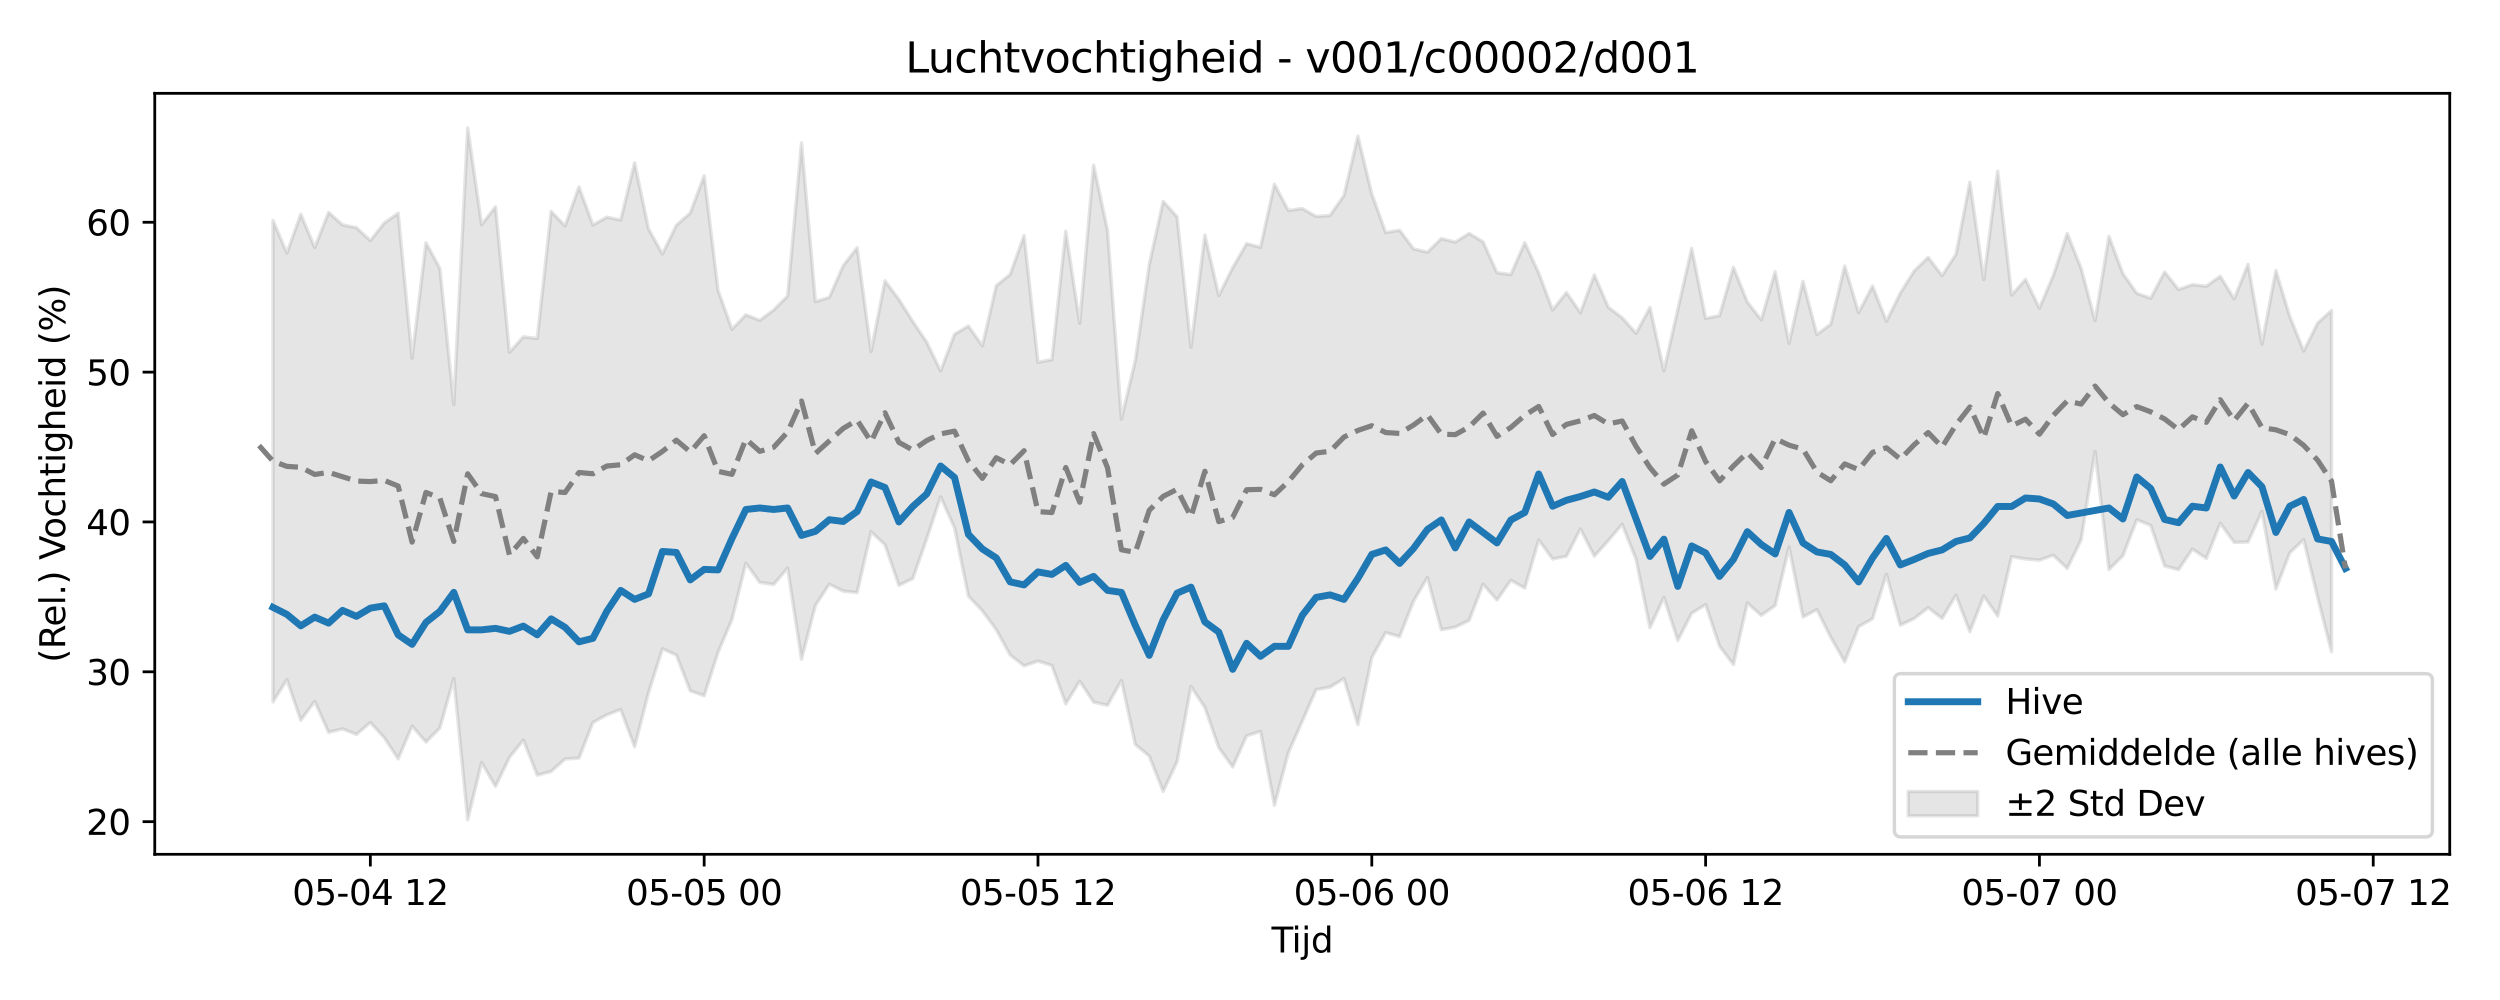 <?xml version="1.0" encoding="utf-8" standalone="no"?>
<!DOCTYPE svg PUBLIC "-//W3C//DTD SVG 1.1//EN"
  "http://www.w3.org/Graphics/SVG/1.1/DTD/svg11.dtd">
<svg xmlns:xlink="http://www.w3.org/1999/xlink" width="720pt" height="288pt" viewBox="0 0 720 288" xmlns="http://www.w3.org/2000/svg" version="1.1">
 <defs>
  <style type="text/css">*{stroke-linejoin: round; stroke-linecap: butt}</style>
 </defs>
 <g id="figure_1">
  <g id="patch_1">
   <path d="M 0 288 
L 720 288 
L 720 0 
L 0 0 
z
" style="fill: #ffffff"/>
  </g>
  <g id="axes_1">
   <g id="patch_2">
    <path d="M 44.57 246.04 
L 705.525 246.04 
L 705.525 26.88 
L 44.57 26.88 
z
" style="fill: #ffffff"/>
   </g>
   <g id="FillBetweenPolyCollection_1">
    <defs>
     <path id="me6e6e8332a" d="M 78.619 -224.499 
L 78.619 -85.846 
L 82.625 -92.235 
L 86.631 -80.548 
L 90.637 -86.002 
L 94.642 -77.08 
L 98.648 -78.084 
L 102.654 -76.475 
L 106.66 -79.909 
L 110.665 -75.534 
L 114.671 -69.45 
L 118.677 -78.89 
L 122.683 -74.276 
L 126.689 -78.333 
L 130.694 -92.589 
L 134.7 -51.922 
L 138.706 -68.381 
L 142.712 -61.502 
L 146.718 -69.843 
L 150.723 -74.871 
L 154.729 -64.737 
L 158.735 -65.822 
L 162.741 -69.399 
L 166.747 -69.669 
L 170.752 -79.922 
L 174.758 -82.122 
L 178.764 -83.66 
L 182.77 -72.93 
L 186.775 -88.496 
L 190.781 -101.145 
L 194.787 -99.343 
L 198.793 -89.045 
L 202.799 -87.623 
L 206.804 -100.144 
L 210.81 -109.605 
L 214.816 -125.78 
L 218.822 -120.273 
L 222.828 -119.673 
L 226.833 -124.382 
L 230.839 -98.129 
L 234.845 -113.657 
L 238.851 -119.744 
L 242.857 -117.749 
L 246.862 -117.351 
L 250.868 -134.848 
L 254.874 -131.102 
L 258.88 -119.42 
L 262.885 -121.38 
L 266.891 -132.776 
L 270.897 -144.905 
L 274.903 -135.961 
L 278.909 -116.331 
L 282.914 -112.091 
L 286.92 -106.647 
L 290.926 -99.363 
L 294.932 -96.234 
L 298.938 -97.62 
L 302.943 -96.341 
L 306.949 -85.299 
L 310.955 -91.826 
L 314.961 -85.783 
L 318.966 -84.873 
L 322.972 -92.019 
L 326.978 -73.552 
L 330.984 -70.263 
L 334.99 -60.09 
L 338.995 -68.595 
L 343.001 -90.289 
L 347.007 -84.234 
L 351.013 -72.676 
L 355.019 -67.095 
L 359.024 -76.091 
L 363.03 -77.352 
L 367.036 -56.077 
L 371.042 -71.193 
L 375.048 -80.283 
L 379.053 -89.39 
L 383.059 -90.119 
L 387.065 -92.562 
L 391.071 -79.287 
L 395.076 -98.639 
L 399.082 -105.829 
L 403.088 -104.647 
L 407.094 -114.839 
L 411.1 -121.686 
L 415.105 -106.629 
L 419.111 -107.384 
L 423.117 -109.334 
L 427.123 -119.715 
L 431.129 -115.196 
L 435.134 -120.871 
L 439.14 -118.642 
L 443.146 -132.489 
L 447.152 -127.005 
L 451.157 -127.809 
L 455.163 -135.674 
L 459.169 -127.824 
L 463.175 -132.277 
L 467.181 -137.005 
L 471.186 -126.899 
L 475.192 -107.237 
L 479.198 -115.937 
L 483.204 -103.561 
L 487.21 -111.376 
L 491.215 -113.864 
L 495.221 -101.912 
L 499.227 -96.62 
L 503.233 -114.325 
L 507.238 -110.779 
L 511.244 -113.575 
L 515.25 -130.447 
L 519.256 -110.297 
L 523.262 -112.431 
L 527.267 -104.442 
L 531.273 -97.41 
L 535.279 -107.534 
L 539.285 -109.79 
L 543.291 -122.593 
L 547.296 -107.935 
L 551.302 -109.887 
L 555.308 -112.97 
L 559.314 -109.893 
L 563.32 -116.566 
L 567.325 -106.077 
L 571.331 -116.335 
L 575.337 -110.571 
L 579.343 -127.663 
L 583.348 -127.02 
L 587.354 -126.663 
L 591.36 -128.098 
L 595.366 -124.283 
L 599.372 -132.539 
L 603.377 -157.964 
L 607.383 -123.983 
L 611.389 -127.935 
L 615.395 -138.293 
L 619.401 -136.696 
L 623.406 -125.009 
L 627.412 -123.932 
L 631.418 -129.864 
L 635.424 -127.176 
L 639.429 -137.299 
L 643.435 -131.796 
L 647.441 -131.885 
L 651.447 -140.747 
L 655.453 -118.358 
L 659.458 -128.786 
L 663.464 -132.573 
L 667.47 -115.991 
L 671.476 -100.306 
L 671.476 -198.566 
L 671.476 -198.566 
L 667.47 -194.941 
L 663.464 -186.894 
L 659.458 -196.879 
L 655.453 -210.075 
L 651.447 -188.873 
L 647.441 -211.869 
L 643.435 -201.924 
L 639.429 -208.433 
L 635.424 -205.573 
L 631.418 -206.014 
L 627.412 -204.609 
L 623.406 -209.683 
L 619.401 -202.095 
L 615.395 -203.519 
L 611.389 -209.202 
L 607.383 -219.915 
L 603.377 -195.643 
L 599.372 -210.711 
L 595.366 -220.765 
L 591.36 -208.679 
L 587.354 -199.253 
L 583.348 -207.528 
L 579.343 -203 
L 575.337 -238.721 
L 571.331 -207.495 
L 567.325 -235.519 
L 563.32 -214.745 
L 559.314 -208.615 
L 555.308 -213.882 
L 551.302 -209.988 
L 547.296 -203.596 
L 543.291 -195.483 
L 539.285 -205.625 
L 535.279 -197.955 
L 531.273 -211.388 
L 527.267 -194.647 
L 523.262 -191.656 
L 519.256 -206.989 
L 515.25 -189.14 
L 511.244 -209.752 
L 507.238 -195.885 
L 503.233 -201.019 
L 499.227 -210.992 
L 495.221 -197.104 
L 491.215 -196.301 
L 487.21 -216.483 
L 483.204 -198.872 
L 479.198 -181.209 
L 475.192 -199.44 
L 471.186 -192.005 
L 467.181 -196.5 
L 463.175 -199.537 
L 459.169 -208.845 
L 455.163 -197.939 
L 451.157 -203.754 
L 447.152 -198.744 
L 443.146 -209.395 
L 439.14 -218.135 
L 435.134 -208.929 
L 431.129 -209.461 
L 427.123 -218.357 
L 423.117 -220.754 
L 419.111 -218.28 
L 415.105 -219.288 
L 411.1 -215.379 
L 407.094 -216.328 
L 403.088 -221.701 
L 399.082 -221.022 
L 395.076 -232.168 
L 391.071 -248.787 
L 387.065 -231.701 
L 383.059 -225.944 
L 379.053 -225.665 
L 375.048 -227.94 
L 371.042 -227.391 
L 367.036 -234.955 
L 363.03 -216.773 
L 359.024 -217.818 
L 355.019 -210.919 
L 351.013 -202.857 
L 347.007 -220.321 
L 343.001 -188.037 
L 338.995 -225.567 
L 334.99 -230.008 
L 330.984 -211.779 
L 326.978 -184.251 
L 322.972 -167.318 
L 318.966 -221.696 
L 314.961 -240.445 
L 310.955 -194.891 
L 306.949 -221.413 
L 302.943 -184.43 
L 298.938 -183.679 
L 294.932 -220.152 
L 290.926 -208.968 
L 286.92 -205.711 
L 282.914 -188.388 
L 278.909 -194.121 
L 274.903 -191.718 
L 270.897 -181.179 
L 266.891 -189.473 
L 262.885 -195.402 
L 258.88 -201.773 
L 254.874 -207.114 
L 250.868 -186.728 
L 246.862 -216.657 
L 242.857 -211.5 
L 238.851 -202.36 
L 234.845 -201.135 
L 230.839 -246.848 
L 226.833 -202.757 
L 222.828 -198.739 
L 218.822 -195.742 
L 214.816 -197.331 
L 210.81 -193.176 
L 206.804 -204.362 
L 202.799 -237.395 
L 198.793 -226.658 
L 194.787 -223.121 
L 190.781 -214.846 
L 186.775 -222.1 
L 182.77 -241.119 
L 178.764 -224.635 
L 174.758 -225.454 
L 170.752 -223.194 
L 166.747 -234.166 
L 162.741 -222.928 
L 158.735 -227.116 
L 154.729 -190.524 
L 150.723 -190.987 
L 146.718 -186.522 
L 142.712 -228.452 
L 138.706 -223.299 
L 134.7 -251.158 
L 130.694 -171.543 
L 126.689 -210.685 
L 122.683 -218.087 
L 118.677 -184.859 
L 114.671 -226.581 
L 110.665 -223.77 
L 106.66 -218.712 
L 102.654 -222.433 
L 98.648 -223.234 
L 94.642 -226.827 
L 90.637 -216.719 
L 86.631 -226.308 
L 82.625 -215.124 
L 78.619 -224.499 
z
" style="stroke: #808080; stroke-opacity: 0.2"/>
    </defs>
    <g clip-path="url(#pe9cbb3ad1a)">
     <use xlink:href="#me6e6e8332a" x="0" y="288" style="fill: #808080; fill-opacity: 0.2; stroke: #808080; stroke-opacity: 0.2"/>
    </g>
   </g>
   <g id="matplotlib.axis_1">
    <g id="xtick_1">
     <g id="line2d_1">
      <defs>
       <path id="maaec185999" d="M 0 0 
L 0 3.5 
" style="stroke: #000000; stroke-width: 0.8"/>
      </defs>
      <g>
       <use xlink:href="#maaec185999" x="106.66" y="246.04" style="stroke: #000000; stroke-width: 0.8"/>
      </g>
     </g>
     <g id="text_1">
      <!-- 05-04 12 -->
      <g transform="translate(84.179 260.638) scale(0.1 -0.1)">
       <defs>
        <path id="DejaVuSans-30" d="M 2034 4250 
Q 1547 4250 1301 3770 
Q 1056 3291 1056 2328 
Q 1056 1369 1301 889 
Q 1547 409 2034 409 
Q 2525 409 2770 889 
Q 3016 1369 3016 2328 
Q 3016 3291 2770 3770 
Q 2525 4250 2034 4250 
z
M 2034 4750 
Q 2819 4750 3233 4129 
Q 3647 3509 3647 2328 
Q 3647 1150 3233 529 
Q 2819 -91 2034 -91 
Q 1250 -91 836 529 
Q 422 1150 422 2328 
Q 422 3509 836 4129 
Q 1250 4750 2034 4750 
z
" transform="scale(0.016)"/>
        <path id="DejaVuSans-35" d="M 691 4666 
L 3169 4666 
L 3169 4134 
L 1269 4134 
L 1269 2991 
Q 1406 3038 1543 3061 
Q 1681 3084 1819 3084 
Q 2600 3084 3056 2656 
Q 3513 2228 3513 1497 
Q 3513 744 3044 326 
Q 2575 -91 1722 -91 
Q 1428 -91 1123 -41 
Q 819 9 494 109 
L 494 744 
Q 775 591 1075 516 
Q 1375 441 1709 441 
Q 2250 441 2565 725 
Q 2881 1009 2881 1497 
Q 2881 1984 2565 2268 
Q 2250 2553 1709 2553 
Q 1456 2553 1204 2497 
Q 953 2441 691 2322 
L 691 4666 
z
" transform="scale(0.016)"/>
        <path id="DejaVuSans-2d" d="M 313 2009 
L 1997 2009 
L 1997 1497 
L 313 1497 
L 313 2009 
z
" transform="scale(0.016)"/>
        <path id="DejaVuSans-34" d="M 2419 4116 
L 825 1625 
L 2419 1625 
L 2419 4116 
z
M 2253 4666 
L 3047 4666 
L 3047 1625 
L 3713 1625 
L 3713 1100 
L 3047 1100 
L 3047 0 
L 2419 0 
L 2419 1100 
L 313 1100 
L 313 1709 
L 2253 4666 
z
" transform="scale(0.016)"/>
        <path id="DejaVuSans-20" transform="scale(0.016)"/>
        <path id="DejaVuSans-31" d="M 794 531 
L 1825 531 
L 1825 4091 
L 703 3866 
L 703 4441 
L 1819 4666 
L 2450 4666 
L 2450 531 
L 3481 531 
L 3481 0 
L 794 0 
L 794 531 
z
" transform="scale(0.016)"/>
        <path id="DejaVuSans-32" d="M 1228 531 
L 3431 531 
L 3431 0 
L 469 0 
L 469 531 
Q 828 903 1448 1529 
Q 2069 2156 2228 2338 
Q 2531 2678 2651 2914 
Q 2772 3150 2772 3378 
Q 2772 3750 2511 3984 
Q 2250 4219 1831 4219 
Q 1534 4219 1204 4116 
Q 875 4013 500 3803 
L 500 4441 
Q 881 4594 1212 4672 
Q 1544 4750 1819 4750 
Q 2544 4750 2975 4387 
Q 3406 4025 3406 3419 
Q 3406 3131 3298 2873 
Q 3191 2616 2906 2266 
Q 2828 2175 2409 1742 
Q 1991 1309 1228 531 
z
" transform="scale(0.016)"/>
       </defs>
       <use xlink:href="#DejaVuSans-30"/>
       <use xlink:href="#DejaVuSans-35" transform="translate(63.623 0)"/>
       <use xlink:href="#DejaVuSans-2d" transform="translate(127.246 0)"/>
       <use xlink:href="#DejaVuSans-30" transform="translate(163.33 0)"/>
       <use xlink:href="#DejaVuSans-34" transform="translate(226.953 0)"/>
       <use xlink:href="#DejaVuSans-20" transform="translate(290.576 0)"/>
       <use xlink:href="#DejaVuSans-31" transform="translate(322.363 0)"/>
       <use xlink:href="#DejaVuSans-32" transform="translate(385.986 0)"/>
      </g>
     </g>
    </g>
    <g id="xtick_2">
     <g id="line2d_2">
      <g>
       <use xlink:href="#maaec185999" x="202.799" y="246.04" style="stroke: #000000; stroke-width: 0.8"/>
      </g>
     </g>
     <g id="text_2">
      <!-- 05-05 00 -->
      <g transform="translate(180.318 260.638) scale(0.1 -0.1)">
       <use xlink:href="#DejaVuSans-30"/>
       <use xlink:href="#DejaVuSans-35" transform="translate(63.623 0)"/>
       <use xlink:href="#DejaVuSans-2d" transform="translate(127.246 0)"/>
       <use xlink:href="#DejaVuSans-30" transform="translate(163.33 0)"/>
       <use xlink:href="#DejaVuSans-35" transform="translate(226.953 0)"/>
       <use xlink:href="#DejaVuSans-20" transform="translate(290.576 0)"/>
       <use xlink:href="#DejaVuSans-30" transform="translate(322.363 0)"/>
       <use xlink:href="#DejaVuSans-30" transform="translate(385.986 0)"/>
      </g>
     </g>
    </g>
    <g id="xtick_3">
     <g id="line2d_3">
      <g>
       <use xlink:href="#maaec185999" x="298.938" y="246.04" style="stroke: #000000; stroke-width: 0.8"/>
      </g>
     </g>
     <g id="text_3">
      <!-- 05-05 12 -->
      <g transform="translate(276.457 260.638) scale(0.1 -0.1)">
       <use xlink:href="#DejaVuSans-30"/>
       <use xlink:href="#DejaVuSans-35" transform="translate(63.623 0)"/>
       <use xlink:href="#DejaVuSans-2d" transform="translate(127.246 0)"/>
       <use xlink:href="#DejaVuSans-30" transform="translate(163.33 0)"/>
       <use xlink:href="#DejaVuSans-35" transform="translate(226.953 0)"/>
       <use xlink:href="#DejaVuSans-20" transform="translate(290.576 0)"/>
       <use xlink:href="#DejaVuSans-31" transform="translate(322.363 0)"/>
       <use xlink:href="#DejaVuSans-32" transform="translate(385.986 0)"/>
      </g>
     </g>
    </g>
    <g id="xtick_4">
     <g id="line2d_4">
      <g>
       <use xlink:href="#maaec185999" x="395.076" y="246.04" style="stroke: #000000; stroke-width: 0.8"/>
      </g>
     </g>
     <g id="text_4">
      <!-- 05-06 00 -->
      <g transform="translate(372.596 260.638) scale(0.1 -0.1)">
       <defs>
        <path id="DejaVuSans-36" d="M 2113 2584 
Q 1688 2584 1439 2293 
Q 1191 2003 1191 1497 
Q 1191 994 1439 701 
Q 1688 409 2113 409 
Q 2538 409 2786 701 
Q 3034 994 3034 1497 
Q 3034 2003 2786 2293 
Q 2538 2584 2113 2584 
z
M 3366 4563 
L 3366 3988 
Q 3128 4100 2886 4159 
Q 2644 4219 2406 4219 
Q 1781 4219 1451 3797 
Q 1122 3375 1075 2522 
Q 1259 2794 1537 2939 
Q 1816 3084 2150 3084 
Q 2853 3084 3261 2657 
Q 3669 2231 3669 1497 
Q 3669 778 3244 343 
Q 2819 -91 2113 -91 
Q 1303 -91 875 529 
Q 447 1150 447 2328 
Q 447 3434 972 4092 
Q 1497 4750 2381 4750 
Q 2619 4750 2861 4703 
Q 3103 4656 3366 4563 
z
" transform="scale(0.016)"/>
       </defs>
       <use xlink:href="#DejaVuSans-30"/>
       <use xlink:href="#DejaVuSans-35" transform="translate(63.623 0)"/>
       <use xlink:href="#DejaVuSans-2d" transform="translate(127.246 0)"/>
       <use xlink:href="#DejaVuSans-30" transform="translate(163.33 0)"/>
       <use xlink:href="#DejaVuSans-36" transform="translate(226.953 0)"/>
       <use xlink:href="#DejaVuSans-20" transform="translate(290.576 0)"/>
       <use xlink:href="#DejaVuSans-30" transform="translate(322.363 0)"/>
       <use xlink:href="#DejaVuSans-30" transform="translate(385.986 0)"/>
      </g>
     </g>
    </g>
    <g id="xtick_5">
     <g id="line2d_5">
      <g>
       <use xlink:href="#maaec185999" x="491.215" y="246.04" style="stroke: #000000; stroke-width: 0.8"/>
      </g>
     </g>
     <g id="text_5">
      <!-- 05-06 12 -->
      <g transform="translate(468.735 260.638) scale(0.1 -0.1)">
       <use xlink:href="#DejaVuSans-30"/>
       <use xlink:href="#DejaVuSans-35" transform="translate(63.623 0)"/>
       <use xlink:href="#DejaVuSans-2d" transform="translate(127.246 0)"/>
       <use xlink:href="#DejaVuSans-30" transform="translate(163.33 0)"/>
       <use xlink:href="#DejaVuSans-36" transform="translate(226.953 0)"/>
       <use xlink:href="#DejaVuSans-20" transform="translate(290.576 0)"/>
       <use xlink:href="#DejaVuSans-31" transform="translate(322.363 0)"/>
       <use xlink:href="#DejaVuSans-32" transform="translate(385.986 0)"/>
      </g>
     </g>
    </g>
    <g id="xtick_6">
     <g id="line2d_6">
      <g>
       <use xlink:href="#maaec185999" x="587.354" y="246.04" style="stroke: #000000; stroke-width: 0.8"/>
      </g>
     </g>
     <g id="text_6">
      <!-- 05-07 00 -->
      <g transform="translate(564.874 260.638) scale(0.1 -0.1)">
       <defs>
        <path id="DejaVuSans-37" d="M 525 4666 
L 3525 4666 
L 3525 4397 
L 1831 0 
L 1172 0 
L 2766 4134 
L 525 4134 
L 525 4666 
z
" transform="scale(0.016)"/>
       </defs>
       <use xlink:href="#DejaVuSans-30"/>
       <use xlink:href="#DejaVuSans-35" transform="translate(63.623 0)"/>
       <use xlink:href="#DejaVuSans-2d" transform="translate(127.246 0)"/>
       <use xlink:href="#DejaVuSans-30" transform="translate(163.33 0)"/>
       <use xlink:href="#DejaVuSans-37" transform="translate(226.953 0)"/>
       <use xlink:href="#DejaVuSans-20" transform="translate(290.576 0)"/>
       <use xlink:href="#DejaVuSans-30" transform="translate(322.363 0)"/>
       <use xlink:href="#DejaVuSans-30" transform="translate(385.986 0)"/>
      </g>
     </g>
    </g>
    <g id="xtick_7">
     <g id="line2d_7">
      <g>
       <use xlink:href="#maaec185999" x="683.493" y="246.04" style="stroke: #000000; stroke-width: 0.8"/>
      </g>
     </g>
     <g id="text_7">
      <!-- 05-07 12 -->
      <g transform="translate(661.013 260.638) scale(0.1 -0.1)">
       <use xlink:href="#DejaVuSans-30"/>
       <use xlink:href="#DejaVuSans-35" transform="translate(63.623 0)"/>
       <use xlink:href="#DejaVuSans-2d" transform="translate(127.246 0)"/>
       <use xlink:href="#DejaVuSans-30" transform="translate(163.33 0)"/>
       <use xlink:href="#DejaVuSans-37" transform="translate(226.953 0)"/>
       <use xlink:href="#DejaVuSans-20" transform="translate(290.576 0)"/>
       <use xlink:href="#DejaVuSans-31" transform="translate(322.363 0)"/>
       <use xlink:href="#DejaVuSans-32" transform="translate(385.986 0)"/>
      </g>
     </g>
    </g>
    <g id="text_8">
     <!-- Tijd -->
     <g transform="translate(366.197 274.317) scale(0.1 -0.1)">
      <defs>
       <path id="DejaVuSans-54" d="M -19 4666 
L 3928 4666 
L 3928 4134 
L 2272 4134 
L 2272 0 
L 1638 0 
L 1638 4134 
L -19 4134 
L -19 4666 
z
" transform="scale(0.016)"/>
       <path id="DejaVuSans-69" d="M 603 3500 
L 1178 3500 
L 1178 0 
L 603 0 
L 603 3500 
z
M 603 4863 
L 1178 4863 
L 1178 4134 
L 603 4134 
L 603 4863 
z
" transform="scale(0.016)"/>
       <path id="DejaVuSans-6a" d="M 603 3500 
L 1178 3500 
L 1178 -63 
Q 1178 -731 923 -1031 
Q 669 -1331 103 -1331 
L -116 -1331 
L -116 -844 
L 38 -844 
Q 366 -844 484 -692 
Q 603 -541 603 -63 
L 603 3500 
z
M 603 4863 
L 1178 4863 
L 1178 4134 
L 603 4134 
L 603 4863 
z
" transform="scale(0.016)"/>
       <path id="DejaVuSans-64" d="M 2906 2969 
L 2906 4863 
L 3481 4863 
L 3481 0 
L 2906 0 
L 2906 525 
Q 2725 213 2448 61 
Q 2172 -91 1784 -91 
Q 1150 -91 751 415 
Q 353 922 353 1747 
Q 353 2572 751 3078 
Q 1150 3584 1784 3584 
Q 2172 3584 2448 3432 
Q 2725 3281 2906 2969 
z
M 947 1747 
Q 947 1113 1208 752 
Q 1469 391 1925 391 
Q 2381 391 2643 752 
Q 2906 1113 2906 1747 
Q 2906 2381 2643 2742 
Q 2381 3103 1925 3103 
Q 1469 3103 1208 2742 
Q 947 2381 947 1747 
z
" transform="scale(0.016)"/>
      </defs>
      <use xlink:href="#DejaVuSans-54"/>
      <use xlink:href="#DejaVuSans-69" transform="translate(57.959 0)"/>
      <use xlink:href="#DejaVuSans-6a" transform="translate(85.742 0)"/>
      <use xlink:href="#DejaVuSans-64" transform="translate(113.525 0)"/>
     </g>
    </g>
   </g>
   <g id="matplotlib.axis_2">
    <g id="ytick_1">
     <g id="line2d_8">
      <defs>
       <path id="m389e3a24dd" d="M 0 0 
L -3.5 0 
" style="stroke: #000000; stroke-width: 0.8"/>
      </defs>
      <g>
       <use xlink:href="#m389e3a24dd" x="44.57" y="236.634" style="stroke: #000000; stroke-width: 0.8"/>
      </g>
     </g>
     <g id="text_9">
      <!-- 20 -->
      <g transform="translate(24.845 240.433) scale(0.1 -0.1)">
       <use xlink:href="#DejaVuSans-32"/>
       <use xlink:href="#DejaVuSans-30" transform="translate(63.623 0)"/>
      </g>
     </g>
    </g>
    <g id="ytick_2">
     <g id="line2d_9">
      <g>
       <use xlink:href="#m389e3a24dd" x="44.57" y="193.479" style="stroke: #000000; stroke-width: 0.8"/>
      </g>
     </g>
     <g id="text_10">
      <!-- 30 -->
      <g transform="translate(24.845 197.278) scale(0.1 -0.1)">
       <defs>
        <path id="DejaVuSans-33" d="M 2597 2516 
Q 3050 2419 3304 2112 
Q 3559 1806 3559 1356 
Q 3559 666 3084 287 
Q 2609 -91 1734 -91 
Q 1441 -91 1130 -33 
Q 819 25 488 141 
L 488 750 
Q 750 597 1062 519 
Q 1375 441 1716 441 
Q 2309 441 2620 675 
Q 2931 909 2931 1356 
Q 2931 1769 2642 2001 
Q 2353 2234 1838 2234 
L 1294 2234 
L 1294 2753 
L 1863 2753 
Q 2328 2753 2575 2939 
Q 2822 3125 2822 3475 
Q 2822 3834 2567 4026 
Q 2313 4219 1838 4219 
Q 1578 4219 1281 4162 
Q 984 4106 628 3988 
L 628 4550 
Q 988 4650 1302 4700 
Q 1616 4750 1894 4750 
Q 2613 4750 3031 4423 
Q 3450 4097 3450 3541 
Q 3450 3153 3228 2886 
Q 3006 2619 2597 2516 
z
" transform="scale(0.016)"/>
       </defs>
       <use xlink:href="#DejaVuSans-33"/>
       <use xlink:href="#DejaVuSans-30" transform="translate(63.623 0)"/>
      </g>
     </g>
    </g>
    <g id="ytick_3">
     <g id="line2d_10">
      <g>
       <use xlink:href="#m389e3a24dd" x="44.57" y="150.324" style="stroke: #000000; stroke-width: 0.8"/>
      </g>
     </g>
     <g id="text_11">
      <!-- 40 -->
      <g transform="translate(24.845 154.123) scale(0.1 -0.1)">
       <use xlink:href="#DejaVuSans-34"/>
       <use xlink:href="#DejaVuSans-30" transform="translate(63.623 0)"/>
      </g>
     </g>
    </g>
    <g id="ytick_4">
     <g id="line2d_11">
      <g>
       <use xlink:href="#m389e3a24dd" x="44.57" y="107.168" style="stroke: #000000; stroke-width: 0.8"/>
      </g>
     </g>
     <g id="text_12">
      <!-- 50 -->
      <g transform="translate(24.845 110.968) scale(0.1 -0.1)">
       <use xlink:href="#DejaVuSans-35"/>
       <use xlink:href="#DejaVuSans-30" transform="translate(63.623 0)"/>
      </g>
     </g>
    </g>
    <g id="ytick_5">
     <g id="line2d_12">
      <g>
       <use xlink:href="#m389e3a24dd" x="44.57" y="64.013" style="stroke: #000000; stroke-width: 0.8"/>
      </g>
     </g>
     <g id="text_13">
      <!-- 60 -->
      <g transform="translate(24.845 67.812) scale(0.1 -0.1)">
       <use xlink:href="#DejaVuSans-36"/>
       <use xlink:href="#DejaVuSans-30" transform="translate(63.623 0)"/>
      </g>
     </g>
    </g>
    <g id="text_14">
     <!-- (Rel.) Vochtigheid (%) -->
     <g transform="translate(18.765 190.838) rotate(-90) scale(0.1 -0.1)">
      <defs>
       <path id="DejaVuSans-28" d="M 1984 4856 
Q 1566 4138 1362 3434 
Q 1159 2731 1159 2009 
Q 1159 1288 1364 580 
Q 1569 -128 1984 -844 
L 1484 -844 
Q 1016 -109 783 600 
Q 550 1309 550 2009 
Q 550 2706 781 3412 
Q 1013 4119 1484 4856 
L 1984 4856 
z
" transform="scale(0.016)"/>
       <path id="DejaVuSans-52" d="M 2841 2188 
Q 3044 2119 3236 1894 
Q 3428 1669 3622 1275 
L 4263 0 
L 3584 0 
L 2988 1197 
Q 2756 1666 2539 1819 
Q 2322 1972 1947 1972 
L 1259 1972 
L 1259 0 
L 628 0 
L 628 4666 
L 2053 4666 
Q 2853 4666 3247 4331 
Q 3641 3997 3641 3322 
Q 3641 2881 3436 2590 
Q 3231 2300 2841 2188 
z
M 1259 4147 
L 1259 2491 
L 2053 2491 
Q 2509 2491 2742 2702 
Q 2975 2913 2975 3322 
Q 2975 3731 2742 3939 
Q 2509 4147 2053 4147 
L 1259 4147 
z
" transform="scale(0.016)"/>
       <path id="DejaVuSans-65" d="M 3597 1894 
L 3597 1613 
L 953 1613 
Q 991 1019 1311 708 
Q 1631 397 2203 397 
Q 2534 397 2845 478 
Q 3156 559 3463 722 
L 3463 178 
Q 3153 47 2828 -22 
Q 2503 -91 2169 -91 
Q 1331 -91 842 396 
Q 353 884 353 1716 
Q 353 2575 817 3079 
Q 1281 3584 2069 3584 
Q 2775 3584 3186 3129 
Q 3597 2675 3597 1894 
z
M 3022 2063 
Q 3016 2534 2758 2815 
Q 2500 3097 2075 3097 
Q 1594 3097 1305 2825 
Q 1016 2553 972 2059 
L 3022 2063 
z
" transform="scale(0.016)"/>
       <path id="DejaVuSans-6c" d="M 603 4863 
L 1178 4863 
L 1178 0 
L 603 0 
L 603 4863 
z
" transform="scale(0.016)"/>
       <path id="DejaVuSans-2e" d="M 684 794 
L 1344 794 
L 1344 0 
L 684 0 
L 684 794 
z
" transform="scale(0.016)"/>
       <path id="DejaVuSans-29" d="M 513 4856 
L 1013 4856 
Q 1481 4119 1714 3412 
Q 1947 2706 1947 2009 
Q 1947 1309 1714 600 
Q 1481 -109 1013 -844 
L 513 -844 
Q 928 -128 1133 580 
Q 1338 1288 1338 2009 
Q 1338 2731 1133 3434 
Q 928 4138 513 4856 
z
" transform="scale(0.016)"/>
       <path id="DejaVuSans-56" d="M 1831 0 
L 50 4666 
L 709 4666 
L 2188 738 
L 3669 4666 
L 4325 4666 
L 2547 0 
L 1831 0 
z
" transform="scale(0.016)"/>
       <path id="DejaVuSans-6f" d="M 1959 3097 
Q 1497 3097 1228 2736 
Q 959 2375 959 1747 
Q 959 1119 1226 758 
Q 1494 397 1959 397 
Q 2419 397 2687 759 
Q 2956 1122 2956 1747 
Q 2956 2369 2687 2733 
Q 2419 3097 1959 3097 
z
M 1959 3584 
Q 2709 3584 3137 3096 
Q 3566 2609 3566 1747 
Q 3566 888 3137 398 
Q 2709 -91 1959 -91 
Q 1206 -91 779 398 
Q 353 888 353 1747 
Q 353 2609 779 3096 
Q 1206 3584 1959 3584 
z
" transform="scale(0.016)"/>
       <path id="DejaVuSans-63" d="M 3122 3366 
L 3122 2828 
Q 2878 2963 2633 3030 
Q 2388 3097 2138 3097 
Q 1578 3097 1268 2742 
Q 959 2388 959 1747 
Q 959 1106 1268 751 
Q 1578 397 2138 397 
Q 2388 397 2633 464 
Q 2878 531 3122 666 
L 3122 134 
Q 2881 22 2623 -34 
Q 2366 -91 2075 -91 
Q 1284 -91 818 406 
Q 353 903 353 1747 
Q 353 2603 823 3093 
Q 1294 3584 2113 3584 
Q 2378 3584 2631 3529 
Q 2884 3475 3122 3366 
z
" transform="scale(0.016)"/>
       <path id="DejaVuSans-68" d="M 3513 2113 
L 3513 0 
L 2938 0 
L 2938 2094 
Q 2938 2591 2744 2837 
Q 2550 3084 2163 3084 
Q 1697 3084 1428 2787 
Q 1159 2491 1159 1978 
L 1159 0 
L 581 0 
L 581 4863 
L 1159 4863 
L 1159 2956 
Q 1366 3272 1645 3428 
Q 1925 3584 2291 3584 
Q 2894 3584 3203 3211 
Q 3513 2838 3513 2113 
z
" transform="scale(0.016)"/>
       <path id="DejaVuSans-74" d="M 1172 4494 
L 1172 3500 
L 2356 3500 
L 2356 3053 
L 1172 3053 
L 1172 1153 
Q 1172 725 1289 603 
Q 1406 481 1766 481 
L 2356 481 
L 2356 0 
L 1766 0 
Q 1100 0 847 248 
Q 594 497 594 1153 
L 594 3053 
L 172 3053 
L 172 3500 
L 594 3500 
L 594 4494 
L 1172 4494 
z
" transform="scale(0.016)"/>
       <path id="DejaVuSans-67" d="M 2906 1791 
Q 2906 2416 2648 2759 
Q 2391 3103 1925 3103 
Q 1463 3103 1205 2759 
Q 947 2416 947 1791 
Q 947 1169 1205 825 
Q 1463 481 1925 481 
Q 2391 481 2648 825 
Q 2906 1169 2906 1791 
z
M 3481 434 
Q 3481 -459 3084 -895 
Q 2688 -1331 1869 -1331 
Q 1566 -1331 1297 -1286 
Q 1028 -1241 775 -1147 
L 775 -588 
Q 1028 -725 1275 -790 
Q 1522 -856 1778 -856 
Q 2344 -856 2625 -561 
Q 2906 -266 2906 331 
L 2906 616 
Q 2728 306 2450 153 
Q 2172 0 1784 0 
Q 1141 0 747 490 
Q 353 981 353 1791 
Q 353 2603 747 3093 
Q 1141 3584 1784 3584 
Q 2172 3584 2450 3431 
Q 2728 3278 2906 2969 
L 2906 3500 
L 3481 3500 
L 3481 434 
z
" transform="scale(0.016)"/>
       <path id="DejaVuSans-25" d="M 4653 2053 
Q 4381 2053 4226 1822 
Q 4072 1591 4072 1178 
Q 4072 772 4226 539 
Q 4381 306 4653 306 
Q 4919 306 5073 539 
Q 5228 772 5228 1178 
Q 5228 1588 5073 1820 
Q 4919 2053 4653 2053 
z
M 4653 2450 
Q 5147 2450 5437 2106 
Q 5728 1763 5728 1178 
Q 5728 594 5436 251 
Q 5144 -91 4653 -91 
Q 4153 -91 3862 251 
Q 3572 594 3572 1178 
Q 3572 1766 3864 2108 
Q 4156 2450 4653 2450 
z
M 1428 4353 
Q 1159 4353 1004 4120 
Q 850 3888 850 3481 
Q 850 3069 1003 2837 
Q 1156 2606 1428 2606 
Q 1700 2606 1854 2837 
Q 2009 3069 2009 3481 
Q 2009 3884 1853 4118 
Q 1697 4353 1428 4353 
z
M 4250 4750 
L 4750 4750 
L 1831 -91 
L 1331 -91 
L 4250 4750 
z
M 1428 4750 
Q 1922 4750 2215 4408 
Q 2509 4066 2509 3481 
Q 2509 2891 2217 2550 
Q 1925 2209 1428 2209 
Q 931 2209 642 2551 
Q 353 2894 353 3481 
Q 353 4063 643 4406 
Q 934 4750 1428 4750 
z
" transform="scale(0.016)"/>
      </defs>
      <use xlink:href="#DejaVuSans-28"/>
      <use xlink:href="#DejaVuSans-52" transform="translate(39.014 0)"/>
      <use xlink:href="#DejaVuSans-65" transform="translate(103.996 0)"/>
      <use xlink:href="#DejaVuSans-6c" transform="translate(165.52 0)"/>
      <use xlink:href="#DejaVuSans-2e" transform="translate(193.303 0)"/>
      <use xlink:href="#DejaVuSans-29" transform="translate(225.09 0)"/>
      <use xlink:href="#DejaVuSans-20" transform="translate(264.104 0)"/>
      <use xlink:href="#DejaVuSans-56" transform="translate(295.891 0)"/>
      <use xlink:href="#DejaVuSans-6f" transform="translate(356.549 0)"/>
      <use xlink:href="#DejaVuSans-63" transform="translate(417.73 0)"/>
      <use xlink:href="#DejaVuSans-68" transform="translate(472.711 0)"/>
      <use xlink:href="#DejaVuSans-74" transform="translate(536.09 0)"/>
      <use xlink:href="#DejaVuSans-69" transform="translate(575.299 0)"/>
      <use xlink:href="#DejaVuSans-67" transform="translate(603.082 0)"/>
      <use xlink:href="#DejaVuSans-68" transform="translate(666.559 0)"/>
      <use xlink:href="#DejaVuSans-65" transform="translate(729.938 0)"/>
      <use xlink:href="#DejaVuSans-69" transform="translate(791.461 0)"/>
      <use xlink:href="#DejaVuSans-64" transform="translate(819.244 0)"/>
      <use xlink:href="#DejaVuSans-20" transform="translate(882.721 0)"/>
      <use xlink:href="#DejaVuSans-28" transform="translate(914.508 0)"/>
      <use xlink:href="#DejaVuSans-25" transform="translate(953.521 0)"/>
      <use xlink:href="#DejaVuSans-29" transform="translate(1048.541 0)"/>
     </g>
    </g>
   </g>
   <g id="line2d_13">
    <path d="M 78.619 174.922 
L 82.625 176.936 
L 86.631 180.245 
L 90.637 177.727 
L 94.642 179.453 
L 98.648 175.785 
L 102.654 177.511 
L 106.66 175.138 
L 110.665 174.491 
L 114.671 182.834 
L 118.677 185.567 
L 122.683 179.238 
L 126.689 176.073 
L 130.694 170.607 
L 134.7 181.395 
L 138.706 181.395 
L 142.712 180.964 
L 146.718 181.827 
L 150.723 180.317 
L 154.729 182.834 
L 158.735 178.231 
L 162.741 180.676 
L 166.747 184.848 
L 170.752 183.841 
L 174.758 176.073 
L 178.764 170.031 
L 182.77 172.621 
L 186.775 171.038 
L 190.781 158.811 
L 194.787 159.099 
L 198.793 167.01 
L 202.799 163.989 
L 206.804 164.133 
L 210.81 155.071 
L 214.816 146.727 
L 218.822 146.296 
L 222.828 146.727 
L 226.833 146.296 
L 230.839 154.208 
L 234.845 153.021 
L 238.851 149.676 
L 242.857 150.18 
L 246.862 147.303 
L 250.868 138.816 
L 254.874 140.398 
L 258.88 150.324 
L 262.885 145.864 
L 266.891 142.268 
L 270.897 134.212 
L 274.903 137.521 
L 278.909 153.92 
L 282.914 158.092 
L 286.92 160.681 
L 290.926 167.586 
L 294.932 168.449 
L 298.938 164.709 
L 302.943 165.428 
L 306.949 162.839 
L 310.955 167.73 
L 314.961 166.003 
L 318.966 170.031 
L 322.972 170.607 
L 326.978 180.101 
L 330.984 188.732 
L 334.99 178.518 
L 338.995 170.822 
L 343.001 169.096 
L 347.007 179.094 
L 351.013 182.043 
L 355.019 192.76 
L 359.024 185.279 
L 363.03 189.02 
L 367.036 186.142 
L 371.042 186.142 
L 375.048 177.224 
L 379.053 172.045 
L 383.059 171.326 
L 387.065 172.621 
L 391.071 166.579 
L 395.076 159.674 
L 399.082 158.379 
L 403.088 162.263 
L 407.094 157.948 
L 411.1 152.481 
L 415.105 149.748 
L 419.111 157.804 
L 423.117 150.324 
L 431.129 156.365 
L 435.134 149.748 
L 439.14 147.59 
L 443.146 136.514 
L 447.152 145.792 
L 451.157 144.066 
L 455.163 142.987 
L 459.169 141.693 
L 463.175 143.203 
L 467.181 138.672 
L 475.192 160.249 
L 479.198 155.286 
L 483.204 168.88 
L 487.21 157.228 
L 491.215 159.242 
L 495.221 166.003 
L 499.227 161.112 
L 503.233 153.129 
L 507.238 156.797 
L 511.244 159.53 
L 515.25 147.59 
L 519.256 156.365 
L 523.262 158.955 
L 527.267 159.674 
L 531.273 162.695 
L 535.279 167.586 
L 539.285 160.681 
L 543.291 155.071 
L 547.296 162.695 
L 551.302 161.112 
L 555.308 159.386 
L 559.314 158.379 
L 563.32 155.934 
L 567.325 154.927 
L 571.331 150.755 
L 575.337 145.864 
L 579.343 145.864 
L 583.348 143.419 
L 587.354 143.706 
L 591.36 145.145 
L 595.366 148.454 
L 607.383 146.296 
L 611.389 149.461 
L 615.395 137.377 
L 619.401 140.686 
L 623.406 149.604 
L 627.412 150.539 
L 631.418 145.792 
L 635.424 146.296 
L 639.429 134.5 
L 643.435 142.843 
L 647.441 136.082 
L 651.447 140.182 
L 655.453 153.344 
L 659.458 145.792 
L 663.464 143.85 
L 667.47 155.215 
L 671.476 155.934 
L 675.482 163.702 
L 675.482 163.702 
" clip-path="url(#pe9cbb3ad1a)" style="fill: none; stroke: #1f77b4; stroke-width: 2; stroke-linecap: square"/>
   </g>
   <g id="line2d_14">
    <path d="M 74.613 128.314 
L 78.619 132.828 
L 82.625 134.32 
L 86.631 134.572 
L 90.637 136.64 
L 94.642 136.046 
L 102.654 138.546 
L 106.66 138.69 
L 110.665 138.348 
L 114.671 139.984 
L 118.677 156.126 
L 122.683 141.818 
L 126.689 143.491 
L 130.694 155.934 
L 134.7 136.46 
L 138.706 142.16 
L 142.712 143.023 
L 146.718 159.818 
L 150.723 155.071 
L 154.729 160.369 
L 158.735 141.531 
L 162.741 141.836 
L 166.747 136.082 
L 170.752 136.442 
L 174.758 134.212 
L 178.764 133.853 
L 182.77 130.976 
L 186.775 132.702 
L 190.781 130.005 
L 194.787 126.768 
L 198.793 130.149 
L 202.799 125.491 
L 206.804 135.747 
L 210.81 136.61 
L 214.816 126.444 
L 218.822 129.993 
L 222.828 128.794 
L 226.833 124.43 
L 230.839 115.512 
L 234.845 130.604 
L 242.857 123.376 
L 246.862 120.996 
L 250.868 127.212 
L 254.874 118.892 
L 258.88 127.403 
L 262.885 129.609 
L 266.891 126.876 
L 270.897 124.958 
L 274.903 124.161 
L 278.909 132.774 
L 282.914 137.761 
L 286.92 131.821 
L 290.926 133.835 
L 294.932 129.807 
L 298.938 147.351 
L 302.943 147.614 
L 306.949 134.644 
L 310.955 144.642 
L 314.961 124.886 
L 318.966 134.716 
L 322.972 158.331 
L 326.978 159.099 
L 330.984 146.979 
L 334.99 142.951 
L 338.995 140.919 
L 343.001 148.837 
L 347.007 135.723 
L 351.013 150.234 
L 355.019 148.993 
L 359.024 141.045 
L 363.03 140.937 
L 367.036 142.484 
L 371.042 138.708 
L 375.048 133.889 
L 379.053 130.472 
L 383.059 129.969 
L 387.065 125.869 
L 391.071 123.963 
L 395.076 122.596 
L 399.082 124.574 
L 403.088 124.826 
L 407.094 122.417 
L 411.1 119.468 
L 415.105 125.042 
L 419.111 125.168 
L 423.117 122.956 
L 427.123 118.964 
L 431.129 125.671 
L 435.134 123.1 
L 439.14 119.611 
L 443.146 117.058 
L 447.152 125.126 
L 451.157 122.219 
L 455.163 121.194 
L 459.169 119.665 
L 463.175 122.093 
L 467.181 121.248 
L 471.186 128.548 
L 475.192 134.662 
L 479.198 139.427 
L 483.204 136.784 
L 487.21 124.071 
L 491.215 132.918 
L 495.221 138.492 
L 499.227 134.194 
L 503.233 130.328 
L 507.238 134.668 
L 511.244 126.336 
L 515.25 128.207 
L 519.256 129.357 
L 523.262 135.957 
L 527.267 138.456 
L 531.273 133.601 
L 535.279 135.255 
L 539.285 130.292 
L 543.291 128.962 
L 547.296 132.234 
L 551.302 128.063 
L 555.308 124.574 
L 559.314 128.746 
L 563.32 122.345 
L 567.325 117.202 
L 571.331 126.085 
L 575.337 113.354 
L 579.343 122.668 
L 583.348 120.726 
L 587.354 125.042 
L 591.36 119.611 
L 595.366 115.476 
L 599.372 116.375 
L 603.377 111.196 
L 607.383 116.051 
L 611.389 119.432 
L 615.395 117.094 
L 619.401 118.605 
L 623.406 120.654 
L 627.412 123.729 
L 631.418 120.061 
L 635.424 121.625 
L 639.429 115.134 
L 643.435 121.14 
L 647.441 116.123 
L 651.447 123.19 
L 655.453 123.783 
L 659.458 125.168 
L 663.464 128.266 
L 667.47 132.534 
L 671.476 138.564 
L 675.482 163.702 
L 675.482 163.702 
" clip-path="url(#pe9cbb3ad1a)" style="fill: none; stroke-dasharray: 5.55,2.4; stroke-dashoffset: 0; stroke: #808080; stroke-width: 1.5"/>
   </g>
   <g id="patch_3">
    <path d="M 44.57 246.04 
L 44.57 26.88 
" style="fill: none; stroke: #000000; stroke-width: 0.8; stroke-linejoin: miter; stroke-linecap: square"/>
   </g>
   <g id="patch_4">
    <path d="M 705.525 246.04 
L 705.525 26.88 
" style="fill: none; stroke: #000000; stroke-width: 0.8; stroke-linejoin: miter; stroke-linecap: square"/>
   </g>
   <g id="patch_5">
    <path d="M 44.57 246.04 
L 705.525 246.04 
" style="fill: none; stroke: #000000; stroke-width: 0.8; stroke-linejoin: miter; stroke-linecap: square"/>
   </g>
   <g id="patch_6">
    <path d="M 44.57 26.88 
L 705.525 26.88 
" style="fill: none; stroke: #000000; stroke-width: 0.8; stroke-linejoin: miter; stroke-linecap: square"/>
   </g>
   <g id="text_15">
    <!-- Luchtvochtigheid - v001/c00002/d001 -->
    <g transform="translate(260.758 20.88) scale(0.12 -0.12)">
     <defs>
      <path id="DejaVuSans-4c" d="M 628 4666 
L 1259 4666 
L 1259 531 
L 3531 531 
L 3531 0 
L 628 0 
L 628 4666 
z
" transform="scale(0.016)"/>
      <path id="DejaVuSans-75" d="M 544 1381 
L 544 3500 
L 1119 3500 
L 1119 1403 
Q 1119 906 1312 657 
Q 1506 409 1894 409 
Q 2359 409 2629 706 
Q 2900 1003 2900 1516 
L 2900 3500 
L 3475 3500 
L 3475 0 
L 2900 0 
L 2900 538 
Q 2691 219 2414 64 
Q 2138 -91 1772 -91 
Q 1169 -91 856 284 
Q 544 659 544 1381 
z
M 1991 3584 
L 1991 3584 
z
" transform="scale(0.016)"/>
      <path id="DejaVuSans-76" d="M 191 3500 
L 800 3500 
L 1894 563 
L 2988 3500 
L 3597 3500 
L 2284 0 
L 1503 0 
L 191 3500 
z
" transform="scale(0.016)"/>
      <path id="DejaVuSans-2f" d="M 1625 4666 
L 2156 4666 
L 531 -594 
L 0 -594 
L 1625 4666 
z
" transform="scale(0.016)"/>
     </defs>
     <use xlink:href="#DejaVuSans-4c"/>
     <use xlink:href="#DejaVuSans-75" transform="translate(53.963 0)"/>
     <use xlink:href="#DejaVuSans-63" transform="translate(117.342 0)"/>
     <use xlink:href="#DejaVuSans-68" transform="translate(172.322 0)"/>
     <use xlink:href="#DejaVuSans-74" transform="translate(235.701 0)"/>
     <use xlink:href="#DejaVuSans-76" transform="translate(274.91 0)"/>
     <use xlink:href="#DejaVuSans-6f" transform="translate(334.09 0)"/>
     <use xlink:href="#DejaVuSans-63" transform="translate(395.271 0)"/>
     <use xlink:href="#DejaVuSans-68" transform="translate(450.252 0)"/>
     <use xlink:href="#DejaVuSans-74" transform="translate(513.631 0)"/>
     <use xlink:href="#DejaVuSans-69" transform="translate(552.84 0)"/>
     <use xlink:href="#DejaVuSans-67" transform="translate(580.623 0)"/>
     <use xlink:href="#DejaVuSans-68" transform="translate(644.1 0)"/>
     <use xlink:href="#DejaVuSans-65" transform="translate(707.479 0)"/>
     <use xlink:href="#DejaVuSans-69" transform="translate(769.002 0)"/>
     <use xlink:href="#DejaVuSans-64" transform="translate(796.785 0)"/>
     <use xlink:href="#DejaVuSans-20" transform="translate(860.262 0)"/>
     <use xlink:href="#DejaVuSans-2d" transform="translate(892.049 0)"/>
     <use xlink:href="#DejaVuSans-20" transform="translate(928.133 0)"/>
     <use xlink:href="#DejaVuSans-76" transform="translate(959.92 0)"/>
     <use xlink:href="#DejaVuSans-30" transform="translate(1019.1 0)"/>
     <use xlink:href="#DejaVuSans-30" transform="translate(1082.723 0)"/>
     <use xlink:href="#DejaVuSans-31" transform="translate(1146.346 0)"/>
     <use xlink:href="#DejaVuSans-2f" transform="translate(1209.969 0)"/>
     <use xlink:href="#DejaVuSans-63" transform="translate(1243.66 0)"/>
     <use xlink:href="#DejaVuSans-30" transform="translate(1298.641 0)"/>
     <use xlink:href="#DejaVuSans-30" transform="translate(1362.264 0)"/>
     <use xlink:href="#DejaVuSans-30" transform="translate(1425.887 0)"/>
     <use xlink:href="#DejaVuSans-30" transform="translate(1489.51 0)"/>
     <use xlink:href="#DejaVuSans-32" transform="translate(1553.133 0)"/>
     <use xlink:href="#DejaVuSans-2f" transform="translate(1616.756 0)"/>
     <use xlink:href="#DejaVuSans-64" transform="translate(1650.447 0)"/>
     <use xlink:href="#DejaVuSans-30" transform="translate(1713.924 0)"/>
     <use xlink:href="#DejaVuSans-30" transform="translate(1777.547 0)"/>
     <use xlink:href="#DejaVuSans-31" transform="translate(1841.17 0)"/>
    </g>
   </g>
   <g id="legend_1">
    <g id="patch_7">
     <path d="M 547.581 241.04 
L 698.525 241.04 
Q 700.525 241.04 700.525 239.04 
L 700.525 196.006 
Q 700.525 194.006 698.525 194.006 
L 547.581 194.006 
Q 545.581 194.006 545.581 196.006 
L 545.581 239.04 
Q 545.581 241.04 547.581 241.04 
z
" style="fill: #ffffff; opacity: 0.8; stroke: #cccccc; stroke-linejoin: miter"/>
    </g>
    <g id="line2d_15">
     <path d="M 549.581 202.104 
L 559.581 202.104 
L 569.581 202.104 
" style="fill: none; stroke: #1f77b4; stroke-width: 2; stroke-linecap: square"/>
    </g>
    <g id="text_16">
     <!-- Hive -->
     <g transform="translate(577.581 205.604) scale(0.1 -0.1)">
      <defs>
       <path id="DejaVuSans-48" d="M 628 4666 
L 1259 4666 
L 1259 2753 
L 3553 2753 
L 3553 4666 
L 4184 4666 
L 4184 0 
L 3553 0 
L 3553 2222 
L 1259 2222 
L 1259 0 
L 628 0 
L 628 4666 
z
" transform="scale(0.016)"/>
      </defs>
      <use xlink:href="#DejaVuSans-48"/>
      <use xlink:href="#DejaVuSans-69" transform="translate(75.195 0)"/>
      <use xlink:href="#DejaVuSans-76" transform="translate(102.979 0)"/>
      <use xlink:href="#DejaVuSans-65" transform="translate(162.158 0)"/>
     </g>
    </g>
    <g id="line2d_16">
     <path d="M 549.581 216.782 
L 559.581 216.782 
L 569.581 216.782 
" style="fill: none; stroke-dasharray: 5.55,2.4; stroke-dashoffset: 0; stroke: #808080; stroke-width: 1.5"/>
    </g>
    <g id="text_17">
     <!-- Gemiddelde (alle hives) -->
     <g transform="translate(577.581 220.282) scale(0.1 -0.1)">
      <defs>
       <path id="DejaVuSans-47" d="M 3809 666 
L 3809 1919 
L 2778 1919 
L 2778 2438 
L 4434 2438 
L 4434 434 
Q 4069 175 3628 42 
Q 3188 -91 2688 -91 
Q 1594 -91 976 548 
Q 359 1188 359 2328 
Q 359 3472 976 4111 
Q 1594 4750 2688 4750 
Q 3144 4750 3555 4637 
Q 3966 4525 4313 4306 
L 4313 3634 
Q 3963 3931 3569 4081 
Q 3175 4231 2741 4231 
Q 1884 4231 1454 3753 
Q 1025 3275 1025 2328 
Q 1025 1384 1454 906 
Q 1884 428 2741 428 
Q 3075 428 3337 486 
Q 3600 544 3809 666 
z
" transform="scale(0.016)"/>
       <path id="DejaVuSans-6d" d="M 3328 2828 
Q 3544 3216 3844 3400 
Q 4144 3584 4550 3584 
Q 5097 3584 5394 3201 
Q 5691 2819 5691 2113 
L 5691 0 
L 5113 0 
L 5113 2094 
Q 5113 2597 4934 2840 
Q 4756 3084 4391 3084 
Q 3944 3084 3684 2787 
Q 3425 2491 3425 1978 
L 3425 0 
L 2847 0 
L 2847 2094 
Q 2847 2600 2669 2842 
Q 2491 3084 2119 3084 
Q 1678 3084 1418 2786 
Q 1159 2488 1159 1978 
L 1159 0 
L 581 0 
L 581 3500 
L 1159 3500 
L 1159 2956 
Q 1356 3278 1631 3431 
Q 1906 3584 2284 3584 
Q 2666 3584 2933 3390 
Q 3200 3197 3328 2828 
z
" transform="scale(0.016)"/>
       <path id="DejaVuSans-61" d="M 2194 1759 
Q 1497 1759 1228 1600 
Q 959 1441 959 1056 
Q 959 750 1161 570 
Q 1363 391 1709 391 
Q 2188 391 2477 730 
Q 2766 1069 2766 1631 
L 2766 1759 
L 2194 1759 
z
M 3341 1997 
L 3341 0 
L 2766 0 
L 2766 531 
Q 2569 213 2275 61 
Q 1981 -91 1556 -91 
Q 1019 -91 701 211 
Q 384 513 384 1019 
Q 384 1609 779 1909 
Q 1175 2209 1959 2209 
L 2766 2209 
L 2766 2266 
Q 2766 2663 2505 2880 
Q 2244 3097 1772 3097 
Q 1472 3097 1187 3025 
Q 903 2953 641 2809 
L 641 3341 
Q 956 3463 1253 3523 
Q 1550 3584 1831 3584 
Q 2591 3584 2966 3190 
Q 3341 2797 3341 1997 
z
" transform="scale(0.016)"/>
       <path id="DejaVuSans-73" d="M 2834 3397 
L 2834 2853 
Q 2591 2978 2328 3040 
Q 2066 3103 1784 3103 
Q 1356 3103 1142 2972 
Q 928 2841 928 2578 
Q 928 2378 1081 2264 
Q 1234 2150 1697 2047 
L 1894 2003 
Q 2506 1872 2764 1633 
Q 3022 1394 3022 966 
Q 3022 478 2636 193 
Q 2250 -91 1575 -91 
Q 1294 -91 989 -36 
Q 684 19 347 128 
L 347 722 
Q 666 556 975 473 
Q 1284 391 1588 391 
Q 1994 391 2212 530 
Q 2431 669 2431 922 
Q 2431 1156 2273 1281 
Q 2116 1406 1581 1522 
L 1381 1569 
Q 847 1681 609 1914 
Q 372 2147 372 2553 
Q 372 3047 722 3315 
Q 1072 3584 1716 3584 
Q 2034 3584 2315 3537 
Q 2597 3491 2834 3397 
z
" transform="scale(0.016)"/>
      </defs>
      <use xlink:href="#DejaVuSans-47"/>
      <use xlink:href="#DejaVuSans-65" transform="translate(77.49 0)"/>
      <use xlink:href="#DejaVuSans-6d" transform="translate(139.014 0)"/>
      <use xlink:href="#DejaVuSans-69" transform="translate(236.426 0)"/>
      <use xlink:href="#DejaVuSans-64" transform="translate(264.209 0)"/>
      <use xlink:href="#DejaVuSans-64" transform="translate(327.686 0)"/>
      <use xlink:href="#DejaVuSans-65" transform="translate(391.162 0)"/>
      <use xlink:href="#DejaVuSans-6c" transform="translate(452.686 0)"/>
      <use xlink:href="#DejaVuSans-64" transform="translate(480.469 0)"/>
      <use xlink:href="#DejaVuSans-65" transform="translate(543.945 0)"/>
      <use xlink:href="#DejaVuSans-20" transform="translate(605.469 0)"/>
      <use xlink:href="#DejaVuSans-28" transform="translate(637.256 0)"/>
      <use xlink:href="#DejaVuSans-61" transform="translate(676.27 0)"/>
      <use xlink:href="#DejaVuSans-6c" transform="translate(737.549 0)"/>
      <use xlink:href="#DejaVuSans-6c" transform="translate(765.332 0)"/>
      <use xlink:href="#DejaVuSans-65" transform="translate(793.115 0)"/>
      <use xlink:href="#DejaVuSans-20" transform="translate(854.639 0)"/>
      <use xlink:href="#DejaVuSans-68" transform="translate(886.426 0)"/>
      <use xlink:href="#DejaVuSans-69" transform="translate(949.805 0)"/>
      <use xlink:href="#DejaVuSans-76" transform="translate(977.588 0)"/>
      <use xlink:href="#DejaVuSans-65" transform="translate(1036.768 0)"/>
      <use xlink:href="#DejaVuSans-73" transform="translate(1098.291 0)"/>
      <use xlink:href="#DejaVuSans-29" transform="translate(1150.391 0)"/>
     </g>
    </g>
    <g id="patch_8">
     <path d="M 549.581 234.96 
L 569.581 234.96 
L 569.581 227.96 
L 549.581 227.96 
z
" style="fill: #808080; fill-opacity: 0.2; stroke: #808080; stroke-opacity: 0.2; stroke-linejoin: miter"/>
    </g>
    <g id="text_18">
     <!-- ±2 Std Dev -->
     <g transform="translate(577.581 234.96) scale(0.1 -0.1)">
      <defs>
       <path id="DejaVuSans-b1" d="M 2944 4013 
L 2944 2803 
L 4684 2803 
L 4684 2272 
L 2944 2272 
L 2944 1063 
L 2419 1063 
L 2419 2272 
L 678 2272 
L 678 2803 
L 2419 2803 
L 2419 4013 
L 2944 4013 
z
M 678 531 
L 4684 531 
L 4684 0 
L 678 0 
L 678 531 
z
" transform="scale(0.016)"/>
       <path id="DejaVuSans-53" d="M 3425 4513 
L 3425 3897 
Q 3066 4069 2747 4153 
Q 2428 4238 2131 4238 
Q 1616 4238 1336 4038 
Q 1056 3838 1056 3469 
Q 1056 3159 1242 3001 
Q 1428 2844 1947 2747 
L 2328 2669 
Q 3034 2534 3370 2195 
Q 3706 1856 3706 1288 
Q 3706 609 3251 259 
Q 2797 -91 1919 -91 
Q 1588 -91 1214 -16 
Q 841 59 441 206 
L 441 856 
Q 825 641 1194 531 
Q 1563 422 1919 422 
Q 2459 422 2753 634 
Q 3047 847 3047 1241 
Q 3047 1584 2836 1778 
Q 2625 1972 2144 2069 
L 1759 2144 
Q 1053 2284 737 2584 
Q 422 2884 422 3419 
Q 422 4038 858 4394 
Q 1294 4750 2059 4750 
Q 2388 4750 2728 4690 
Q 3069 4631 3425 4513 
z
" transform="scale(0.016)"/>
       <path id="DejaVuSans-44" d="M 1259 4147 
L 1259 519 
L 2022 519 
Q 2988 519 3436 956 
Q 3884 1394 3884 2338 
Q 3884 3275 3436 3711 
Q 2988 4147 2022 4147 
L 1259 4147 
z
M 628 4666 
L 1925 4666 
Q 3281 4666 3915 4102 
Q 4550 3538 4550 2338 
Q 4550 1131 3912 565 
Q 3275 0 1925 0 
L 628 0 
L 628 4666 
z
" transform="scale(0.016)"/>
      </defs>
      <use xlink:href="#DejaVuSans-b1"/>
      <use xlink:href="#DejaVuSans-32" transform="translate(83.789 0)"/>
      <use xlink:href="#DejaVuSans-20" transform="translate(147.412 0)"/>
      <use xlink:href="#DejaVuSans-53" transform="translate(179.199 0)"/>
      <use xlink:href="#DejaVuSans-74" transform="translate(242.676 0)"/>
      <use xlink:href="#DejaVuSans-64" transform="translate(281.885 0)"/>
      <use xlink:href="#DejaVuSans-20" transform="translate(345.361 0)"/>
      <use xlink:href="#DejaVuSans-44" transform="translate(377.148 0)"/>
      <use xlink:href="#DejaVuSans-65" transform="translate(454.15 0)"/>
      <use xlink:href="#DejaVuSans-76" transform="translate(515.674 0)"/>
     </g>
    </g>
   </g>
  </g>
 </g>
 <defs>
  <clipPath id="pe9cbb3ad1a">
   <rect x="44.57" y="26.88" width="660.955" height="219.16"/>
  </clipPath>
 </defs>
</svg>

